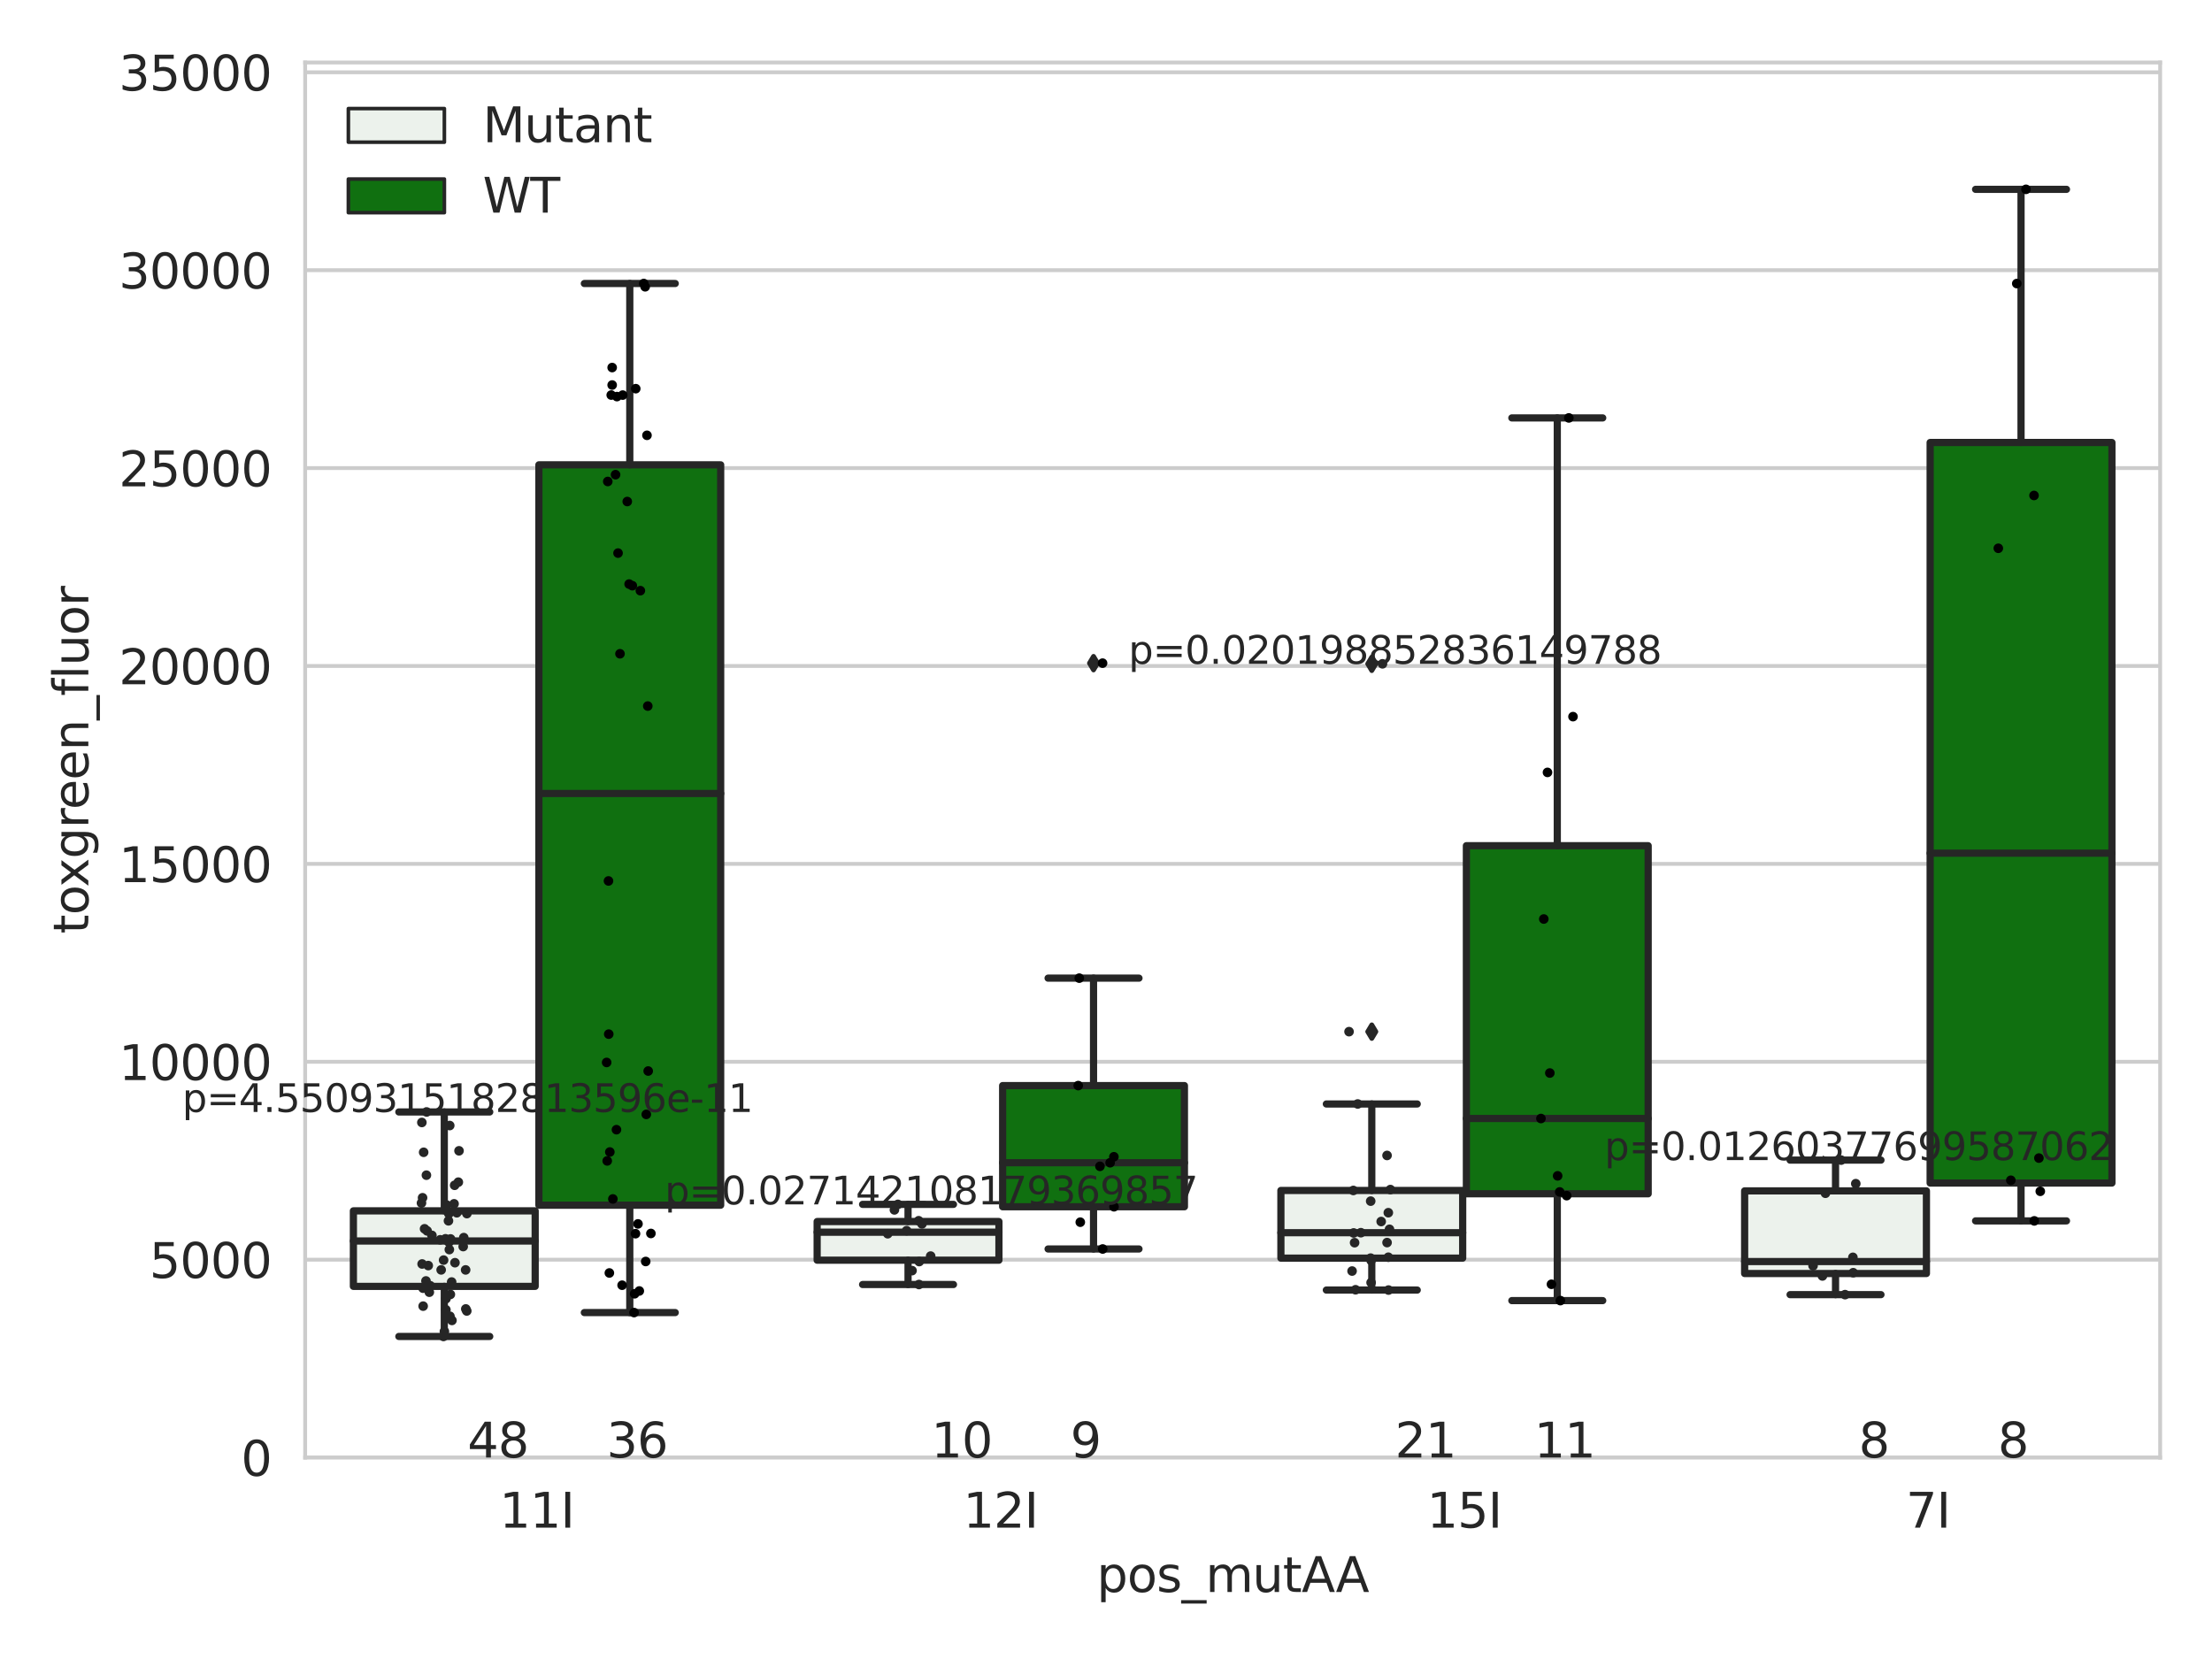 <?xml version="1.0" encoding="utf-8" standalone="no"?>
<!DOCTYPE svg PUBLIC "-//W3C//DTD SVG 1.1//EN"
  "http://www.w3.org/Graphics/SVG/1.1/DTD/svg11.dtd">
<svg xmlns:xlink="http://www.w3.org/1999/xlink" width="460.8pt" height="345.6pt" viewBox="0 0 460.8 345.6" xmlns="http://www.w3.org/2000/svg" version="1.1">
 <defs>
  <style type="text/css">*{stroke-linejoin: round; stroke-linecap: butt}</style>
 </defs>
 <g id="figure_1">
  <g id="patch_1">
   <path d="M 0 345.6 
L 460.8 345.6 
L 460.8 0 
L 0 0 
z
" style="fill: #ffffff"/>
  </g>
  <g id="axes_1">
   <g id="patch_2">
    <path d="M 63.571 303.64 
L 450 303.64 
L 450 13.022 
L 63.571 13.022 
z
" style="fill: #ffffff"/>
   </g>
   <g id="matplotlib.axis_1">
    <g id="xtick_1">
     <g id="text_1">
      <!-- 11I -->
      <g style="fill: #262626" transform="translate(104.037 318.238)scale(0.1 -0.1)">
       <defs>
        <path id="DejaVuSans-31" d="M 794 531 
L 1825 531 
L 1825 4091 
L 703 3866 
L 703 4441 
L 1819 4666 
L 2450 4666 
L 2450 531 
L 3481 531 
L 3481 0 
L 794 0 
L 794 531 
z
" transform="scale(0.016)"/>
        <path id="DejaVuSans-49" d="M 628 4666 
L 1259 4666 
L 1259 0 
L 628 0 
L 628 4666 
z
" transform="scale(0.016)"/>
       </defs>
       <use xlink:href="#DejaVuSans-31"/>
       <use xlink:href="#DejaVuSans-31" x="63.623"/>
       <use xlink:href="#DejaVuSans-49" x="127.246"/>
      </g>
     </g>
    </g>
    <g id="xtick_2">
     <g id="text_2">
      <!-- 12I -->
      <g style="fill: #262626" transform="translate(200.645 318.238)scale(0.1 -0.1)">
       <defs>
        <path id="DejaVuSans-32" d="M 1228 531 
L 3431 531 
L 3431 0 
L 469 0 
L 469 531 
Q 828 903 1448 1529 
Q 2069 2156 2228 2338 
Q 2531 2678 2651 2914 
Q 2772 3150 2772 3378 
Q 2772 3750 2511 3984 
Q 2250 4219 1831 4219 
Q 1534 4219 1204 4116 
Q 875 4013 500 3803 
L 500 4441 
Q 881 4594 1212 4672 
Q 1544 4750 1819 4750 
Q 2544 4750 2975 4387 
Q 3406 4025 3406 3419 
Q 3406 3131 3298 2873 
Q 3191 2616 2906 2266 
Q 2828 2175 2409 1742 
Q 1991 1309 1228 531 
z
" transform="scale(0.016)"/>
       </defs>
       <use xlink:href="#DejaVuSans-31"/>
       <use xlink:href="#DejaVuSans-32" x="63.623"/>
       <use xlink:href="#DejaVuSans-49" x="127.246"/>
      </g>
     </g>
    </g>
    <g id="xtick_3">
     <g id="text_3">
      <!-- 15I -->
      <g style="fill: #262626" transform="translate(297.252 318.238)scale(0.1 -0.1)">
       <defs>
        <path id="DejaVuSans-35" d="M 691 4666 
L 3169 4666 
L 3169 4134 
L 1269 4134 
L 1269 2991 
Q 1406 3038 1543 3061 
Q 1681 3084 1819 3084 
Q 2600 3084 3056 2656 
Q 3513 2228 3513 1497 
Q 3513 744 3044 326 
Q 2575 -91 1722 -91 
Q 1428 -91 1123 -41 
Q 819 9 494 109 
L 494 744 
Q 775 591 1075 516 
Q 1375 441 1709 441 
Q 2250 441 2565 725 
Q 2881 1009 2881 1497 
Q 2881 1984 2565 2268 
Q 2250 2553 1709 2553 
Q 1456 2553 1204 2497 
Q 953 2441 691 2322 
L 691 4666 
z
" transform="scale(0.016)"/>
       </defs>
       <use xlink:href="#DejaVuSans-31"/>
       <use xlink:href="#DejaVuSans-35" x="63.623"/>
       <use xlink:href="#DejaVuSans-49" x="127.246"/>
      </g>
     </g>
    </g>
    <g id="xtick_4">
     <g id="text_4">
      <!-- 7I -->
      <g style="fill: #262626" transform="translate(397.04 318.238)scale(0.1 -0.1)">
       <defs>
        <path id="DejaVuSans-37" d="M 525 4666 
L 3525 4666 
L 3525 4397 
L 1831 0 
L 1172 0 
L 2766 4134 
L 525 4134 
L 525 4666 
z
" transform="scale(0.016)"/>
       </defs>
       <use xlink:href="#DejaVuSans-37"/>
       <use xlink:href="#DejaVuSans-49" x="63.623"/>
      </g>
     </g>
    </g>
    <g id="text_5">
     <!-- pos_mutAA -->
     <g style="fill: #262626" transform="translate(228.47 331.638)scale(0.1 -0.1)">
      <defs>
       <path id="DejaVuSans-70" d="M 1159 525 
L 1159 -1331 
L 581 -1331 
L 581 3500 
L 1159 3500 
L 1159 2969 
Q 1341 3281 1617 3432 
Q 1894 3584 2278 3584 
Q 2916 3584 3314 3078 
Q 3713 2572 3713 1747 
Q 3713 922 3314 415 
Q 2916 -91 2278 -91 
Q 1894 -91 1617 61 
Q 1341 213 1159 525 
z
M 3116 1747 
Q 3116 2381 2855 2742 
Q 2594 3103 2138 3103 
Q 1681 3103 1420 2742 
Q 1159 2381 1159 1747 
Q 1159 1113 1420 752 
Q 1681 391 2138 391 
Q 2594 391 2855 752 
Q 3116 1113 3116 1747 
z
" transform="scale(0.016)"/>
       <path id="DejaVuSans-6f" d="M 1959 3097 
Q 1497 3097 1228 2736 
Q 959 2375 959 1747 
Q 959 1119 1226 758 
Q 1494 397 1959 397 
Q 2419 397 2687 759 
Q 2956 1122 2956 1747 
Q 2956 2369 2687 2733 
Q 2419 3097 1959 3097 
z
M 1959 3584 
Q 2709 3584 3137 3096 
Q 3566 2609 3566 1747 
Q 3566 888 3137 398 
Q 2709 -91 1959 -91 
Q 1206 -91 779 398 
Q 353 888 353 1747 
Q 353 2609 779 3096 
Q 1206 3584 1959 3584 
z
" transform="scale(0.016)"/>
       <path id="DejaVuSans-73" d="M 2834 3397 
L 2834 2853 
Q 2591 2978 2328 3040 
Q 2066 3103 1784 3103 
Q 1356 3103 1142 2972 
Q 928 2841 928 2578 
Q 928 2378 1081 2264 
Q 1234 2150 1697 2047 
L 1894 2003 
Q 2506 1872 2764 1633 
Q 3022 1394 3022 966 
Q 3022 478 2636 193 
Q 2250 -91 1575 -91 
Q 1294 -91 989 -36 
Q 684 19 347 128 
L 347 722 
Q 666 556 975 473 
Q 1284 391 1588 391 
Q 1994 391 2212 530 
Q 2431 669 2431 922 
Q 2431 1156 2273 1281 
Q 2116 1406 1581 1522 
L 1381 1569 
Q 847 1681 609 1914 
Q 372 2147 372 2553 
Q 372 3047 722 3315 
Q 1072 3584 1716 3584 
Q 2034 3584 2315 3537 
Q 2597 3491 2834 3397 
z
" transform="scale(0.016)"/>
       <path id="DejaVuSans-5f" d="M 3263 -1063 
L 3263 -1509 
L -63 -1509 
L -63 -1063 
L 3263 -1063 
z
" transform="scale(0.016)"/>
       <path id="DejaVuSans-6d" d="M 3328 2828 
Q 3544 3216 3844 3400 
Q 4144 3584 4550 3584 
Q 5097 3584 5394 3201 
Q 5691 2819 5691 2113 
L 5691 0 
L 5113 0 
L 5113 2094 
Q 5113 2597 4934 2840 
Q 4756 3084 4391 3084 
Q 3944 3084 3684 2787 
Q 3425 2491 3425 1978 
L 3425 0 
L 2847 0 
L 2847 2094 
Q 2847 2600 2669 2842 
Q 2491 3084 2119 3084 
Q 1678 3084 1418 2786 
Q 1159 2488 1159 1978 
L 1159 0 
L 581 0 
L 581 3500 
L 1159 3500 
L 1159 2956 
Q 1356 3278 1631 3431 
Q 1906 3584 2284 3584 
Q 2666 3584 2933 3390 
Q 3200 3197 3328 2828 
z
" transform="scale(0.016)"/>
       <path id="DejaVuSans-75" d="M 544 1381 
L 544 3500 
L 1119 3500 
L 1119 1403 
Q 1119 906 1312 657 
Q 1506 409 1894 409 
Q 2359 409 2629 706 
Q 2900 1003 2900 1516 
L 2900 3500 
L 3475 3500 
L 3475 0 
L 2900 0 
L 2900 538 
Q 2691 219 2414 64 
Q 2138 -91 1772 -91 
Q 1169 -91 856 284 
Q 544 659 544 1381 
z
M 1991 3584 
L 1991 3584 
z
" transform="scale(0.016)"/>
       <path id="DejaVuSans-74" d="M 1172 4494 
L 1172 3500 
L 2356 3500 
L 2356 3053 
L 1172 3053 
L 1172 1153 
Q 1172 725 1289 603 
Q 1406 481 1766 481 
L 2356 481 
L 2356 0 
L 1766 0 
Q 1100 0 847 248 
Q 594 497 594 1153 
L 594 3053 
L 172 3053 
L 172 3500 
L 594 3500 
L 594 4494 
L 1172 4494 
z
" transform="scale(0.016)"/>
       <path id="DejaVuSans-41" d="M 2188 4044 
L 1331 1722 
L 3047 1722 
L 2188 4044 
z
M 1831 4666 
L 2547 4666 
L 4325 0 
L 3669 0 
L 3244 1197 
L 1141 1197 
L 716 0 
L 50 0 
L 1831 4666 
z
" transform="scale(0.016)"/>
      </defs>
      <use xlink:href="#DejaVuSans-70"/>
      <use xlink:href="#DejaVuSans-6f" x="63.477"/>
      <use xlink:href="#DejaVuSans-73" x="124.658"/>
      <use xlink:href="#DejaVuSans-5f" x="176.758"/>
      <use xlink:href="#DejaVuSans-6d" x="226.758"/>
      <use xlink:href="#DejaVuSans-75" x="324.17"/>
      <use xlink:href="#DejaVuSans-74" x="387.549"/>
      <use xlink:href="#DejaVuSans-41" x="426.758"/>
      <use xlink:href="#DejaVuSans-41" x="497.916"/>
     </g>
    </g>
   </g>
   <g id="matplotlib.axis_2">
    <g id="ytick_1">
     <g id="line2d_1">
      <path d="M 63.571 303.64 
L 450 303.64 
" clip-path="url(#pdb8c0d8531)" style="fill: none; stroke: #cccccc; stroke-width: 0.8; stroke-linecap: round"/>
     </g>
     <g id="text_6">
      <!-- 0 -->
      <g style="fill: #262626" transform="translate(50.209 307.439)scale(0.1 -0.1)">
       <defs>
        <path id="DejaVuSans-30" d="M 2034 4250 
Q 1547 4250 1301 3770 
Q 1056 3291 1056 2328 
Q 1056 1369 1301 889 
Q 1547 409 2034 409 
Q 2525 409 2770 889 
Q 3016 1369 3016 2328 
Q 3016 3291 2770 3770 
Q 2525 4250 2034 4250 
z
M 2034 4750 
Q 2819 4750 3233 4129 
Q 3647 3509 3647 2328 
Q 3647 1150 3233 529 
Q 2819 -91 2034 -91 
Q 1250 -91 836 529 
Q 422 1150 422 2328 
Q 422 3509 836 4129 
Q 1250 4750 2034 4750 
z
" transform="scale(0.016)"/>
       </defs>
       <use xlink:href="#DejaVuSans-30"/>
      </g>
     </g>
    </g>
    <g id="ytick_2">
     <g id="line2d_2">
      <path d="M 63.571 262.414 
L 450 262.414 
" clip-path="url(#pdb8c0d8531)" style="fill: none; stroke: #cccccc; stroke-width: 0.8; stroke-linecap: round"/>
     </g>
     <g id="text_7">
      <!-- 5000 -->
      <g style="fill: #262626" transform="translate(31.121 266.214)scale(0.1 -0.1)">
       <use xlink:href="#DejaVuSans-35"/>
       <use xlink:href="#DejaVuSans-30" x="63.623"/>
       <use xlink:href="#DejaVuSans-30" x="127.246"/>
       <use xlink:href="#DejaVuSans-30" x="190.869"/>
      </g>
     </g>
    </g>
    <g id="ytick_3">
     <g id="line2d_3">
      <path d="M 63.571 221.189 
L 450 221.189 
" clip-path="url(#pdb8c0d8531)" style="fill: none; stroke: #cccccc; stroke-width: 0.8; stroke-linecap: round"/>
     </g>
     <g id="text_8">
      <!-- 10000 -->
      <g style="fill: #262626" transform="translate(24.759 224.988)scale(0.1 -0.1)">
       <use xlink:href="#DejaVuSans-31"/>
       <use xlink:href="#DejaVuSans-30" x="63.623"/>
       <use xlink:href="#DejaVuSans-30" x="127.246"/>
       <use xlink:href="#DejaVuSans-30" x="190.869"/>
       <use xlink:href="#DejaVuSans-30" x="254.492"/>
      </g>
     </g>
    </g>
    <g id="ytick_4">
     <g id="line2d_4">
      <path d="M 63.571 179.963 
L 450 179.963 
" clip-path="url(#pdb8c0d8531)" style="fill: none; stroke: #cccccc; stroke-width: 0.8; stroke-linecap: round"/>
     </g>
     <g id="text_9">
      <!-- 15000 -->
      <g style="fill: #262626" transform="translate(24.759 183.762)scale(0.1 -0.1)">
       <use xlink:href="#DejaVuSans-31"/>
       <use xlink:href="#DejaVuSans-35" x="63.623"/>
       <use xlink:href="#DejaVuSans-30" x="127.246"/>
       <use xlink:href="#DejaVuSans-30" x="190.869"/>
       <use xlink:href="#DejaVuSans-30" x="254.492"/>
      </g>
     </g>
    </g>
    <g id="ytick_5">
     <g id="line2d_5">
      <path d="M 63.571 138.738 
L 450 138.738 
" clip-path="url(#pdb8c0d8531)" style="fill: none; stroke: #cccccc; stroke-width: 0.8; stroke-linecap: round"/>
     </g>
     <g id="text_10">
      <!-- 20000 -->
      <g style="fill: #262626" transform="translate(24.759 142.537)scale(0.1 -0.1)">
       <use xlink:href="#DejaVuSans-32"/>
       <use xlink:href="#DejaVuSans-30" x="63.623"/>
       <use xlink:href="#DejaVuSans-30" x="127.246"/>
       <use xlink:href="#DejaVuSans-30" x="190.869"/>
       <use xlink:href="#DejaVuSans-30" x="254.492"/>
      </g>
     </g>
    </g>
    <g id="ytick_6">
     <g id="line2d_6">
      <path d="M 63.571 97.512 
L 450 97.512 
" clip-path="url(#pdb8c0d8531)" style="fill: none; stroke: #cccccc; stroke-width: 0.8; stroke-linecap: round"/>
     </g>
     <g id="text_11">
      <!-- 25000 -->
      <g style="fill: #262626" transform="translate(24.759 101.311)scale(0.1 -0.1)">
       <use xlink:href="#DejaVuSans-32"/>
       <use xlink:href="#DejaVuSans-35" x="63.623"/>
       <use xlink:href="#DejaVuSans-30" x="127.246"/>
       <use xlink:href="#DejaVuSans-30" x="190.869"/>
       <use xlink:href="#DejaVuSans-30" x="254.492"/>
      </g>
     </g>
    </g>
    <g id="ytick_7">
     <g id="line2d_7">
      <path d="M 63.571 56.286 
L 450 56.286 
" clip-path="url(#pdb8c0d8531)" style="fill: none; stroke: #cccccc; stroke-width: 0.8; stroke-linecap: round"/>
     </g>
     <g id="text_12">
      <!-- 30000 -->
      <g style="fill: #262626" transform="translate(24.759 60.085)scale(0.1 -0.1)">
       <defs>
        <path id="DejaVuSans-33" d="M 2597 2516 
Q 3050 2419 3304 2112 
Q 3559 1806 3559 1356 
Q 3559 666 3084 287 
Q 2609 -91 1734 -91 
Q 1441 -91 1130 -33 
Q 819 25 488 141 
L 488 750 
Q 750 597 1062 519 
Q 1375 441 1716 441 
Q 2309 441 2620 675 
Q 2931 909 2931 1356 
Q 2931 1769 2642 2001 
Q 2353 2234 1838 2234 
L 1294 2234 
L 1294 2753 
L 1863 2753 
Q 2328 2753 2575 2939 
Q 2822 3125 2822 3475 
Q 2822 3834 2567 4026 
Q 2313 4219 1838 4219 
Q 1578 4219 1281 4162 
Q 984 4106 628 3988 
L 628 4550 
Q 988 4650 1302 4700 
Q 1616 4750 1894 4750 
Q 2613 4750 3031 4423 
Q 3450 4097 3450 3541 
Q 3450 3153 3228 2886 
Q 3006 2619 2597 2516 
z
" transform="scale(0.016)"/>
       </defs>
       <use xlink:href="#DejaVuSans-33"/>
       <use xlink:href="#DejaVuSans-30" x="63.623"/>
       <use xlink:href="#DejaVuSans-30" x="127.246"/>
       <use xlink:href="#DejaVuSans-30" x="190.869"/>
       <use xlink:href="#DejaVuSans-30" x="254.492"/>
      </g>
     </g>
    </g>
    <g id="ytick_8">
     <g id="line2d_8">
      <path d="M 63.571 15.061 
L 450 15.061 
" clip-path="url(#pdb8c0d8531)" style="fill: none; stroke: #cccccc; stroke-width: 0.8; stroke-linecap: round"/>
     </g>
     <g id="text_13">
      <!-- 35000 -->
      <g style="fill: #262626" transform="translate(24.759 18.86)scale(0.1 -0.1)">
       <use xlink:href="#DejaVuSans-33"/>
       <use xlink:href="#DejaVuSans-35" x="63.623"/>
       <use xlink:href="#DejaVuSans-30" x="127.246"/>
       <use xlink:href="#DejaVuSans-30" x="190.869"/>
       <use xlink:href="#DejaVuSans-30" x="254.492"/>
      </g>
     </g>
    </g>
    <g id="text_14">
     <!-- toxgreen_fluor -->
     <g style="fill: #262626" transform="translate(18.401 194.526)rotate(-90)scale(0.1 -0.1)">
      <defs>
       <path id="DejaVuSans-78" d="M 3513 3500 
L 2247 1797 
L 3578 0 
L 2900 0 
L 1881 1375 
L 863 0 
L 184 0 
L 1544 1831 
L 300 3500 
L 978 3500 
L 1906 2253 
L 2834 3500 
L 3513 3500 
z
" transform="scale(0.016)"/>
       <path id="DejaVuSans-67" d="M 2906 1791 
Q 2906 2416 2648 2759 
Q 2391 3103 1925 3103 
Q 1463 3103 1205 2759 
Q 947 2416 947 1791 
Q 947 1169 1205 825 
Q 1463 481 1925 481 
Q 2391 481 2648 825 
Q 2906 1169 2906 1791 
z
M 3481 434 
Q 3481 -459 3084 -895 
Q 2688 -1331 1869 -1331 
Q 1566 -1331 1297 -1286 
Q 1028 -1241 775 -1147 
L 775 -588 
Q 1028 -725 1275 -790 
Q 1522 -856 1778 -856 
Q 2344 -856 2625 -561 
Q 2906 -266 2906 331 
L 2906 616 
Q 2728 306 2450 153 
Q 2172 0 1784 0 
Q 1141 0 747 490 
Q 353 981 353 1791 
Q 353 2603 747 3093 
Q 1141 3584 1784 3584 
Q 2172 3584 2450 3431 
Q 2728 3278 2906 2969 
L 2906 3500 
L 3481 3500 
L 3481 434 
z
" transform="scale(0.016)"/>
       <path id="DejaVuSans-72" d="M 2631 2963 
Q 2534 3019 2420 3045 
Q 2306 3072 2169 3072 
Q 1681 3072 1420 2755 
Q 1159 2438 1159 1844 
L 1159 0 
L 581 0 
L 581 3500 
L 1159 3500 
L 1159 2956 
Q 1341 3275 1631 3429 
Q 1922 3584 2338 3584 
Q 2397 3584 2469 3576 
Q 2541 3569 2628 3553 
L 2631 2963 
z
" transform="scale(0.016)"/>
       <path id="DejaVuSans-65" d="M 3597 1894 
L 3597 1613 
L 953 1613 
Q 991 1019 1311 708 
Q 1631 397 2203 397 
Q 2534 397 2845 478 
Q 3156 559 3463 722 
L 3463 178 
Q 3153 47 2828 -22 
Q 2503 -91 2169 -91 
Q 1331 -91 842 396 
Q 353 884 353 1716 
Q 353 2575 817 3079 
Q 1281 3584 2069 3584 
Q 2775 3584 3186 3129 
Q 3597 2675 3597 1894 
z
M 3022 2063 
Q 3016 2534 2758 2815 
Q 2500 3097 2075 3097 
Q 1594 3097 1305 2825 
Q 1016 2553 972 2059 
L 3022 2063 
z
" transform="scale(0.016)"/>
       <path id="DejaVuSans-6e" d="M 3513 2113 
L 3513 0 
L 2938 0 
L 2938 2094 
Q 2938 2591 2744 2837 
Q 2550 3084 2163 3084 
Q 1697 3084 1428 2787 
Q 1159 2491 1159 1978 
L 1159 0 
L 581 0 
L 581 3500 
L 1159 3500 
L 1159 2956 
Q 1366 3272 1645 3428 
Q 1925 3584 2291 3584 
Q 2894 3584 3203 3211 
Q 3513 2838 3513 2113 
z
" transform="scale(0.016)"/>
       <path id="DejaVuSans-66" d="M 2375 4863 
L 2375 4384 
L 1825 4384 
Q 1516 4384 1395 4259 
Q 1275 4134 1275 3809 
L 1275 3500 
L 2222 3500 
L 2222 3053 
L 1275 3053 
L 1275 0 
L 697 0 
L 697 3053 
L 147 3053 
L 147 3500 
L 697 3500 
L 697 3744 
Q 697 4328 969 4595 
Q 1241 4863 1831 4863 
L 2375 4863 
z
" transform="scale(0.016)"/>
       <path id="DejaVuSans-6c" d="M 603 4863 
L 1178 4863 
L 1178 0 
L 603 0 
L 603 4863 
z
" transform="scale(0.016)"/>
      </defs>
      <use xlink:href="#DejaVuSans-74"/>
      <use xlink:href="#DejaVuSans-6f" x="39.209"/>
      <use xlink:href="#DejaVuSans-78" x="97.266"/>
      <use xlink:href="#DejaVuSans-67" x="156.445"/>
      <use xlink:href="#DejaVuSans-72" x="219.922"/>
      <use xlink:href="#DejaVuSans-65" x="258.785"/>
      <use xlink:href="#DejaVuSans-65" x="320.309"/>
      <use xlink:href="#DejaVuSans-6e" x="381.832"/>
      <use xlink:href="#DejaVuSans-5f" x="445.211"/>
      <use xlink:href="#DejaVuSans-66" x="495.211"/>
      <use xlink:href="#DejaVuSans-6c" x="530.416"/>
      <use xlink:href="#DejaVuSans-75" x="558.199"/>
      <use xlink:href="#DejaVuSans-6f" x="621.578"/>
      <use xlink:href="#DejaVuSans-72" x="682.76"/>
     </g>
    </g>
   </g>
   <g id="patch_3">
    <path d="M 73.618 267.972 
L 111.488 267.972 
L 111.488 252.242 
L 73.618 252.242 
L 73.618 267.972 
z
" clip-path="url(#pdb8c0d8531)" style="fill: #ecf2ec; stroke: #262626; stroke-width: 1.5; stroke-linejoin: miter"/>
   </g>
   <g id="patch_4">
    <path d="M 112.261 251.062 
L 150.131 251.062 
L 150.131 96.833 
L 112.261 96.833 
L 112.261 251.062 
z
" clip-path="url(#pdb8c0d8531)" style="fill: #107010; stroke: #262626; stroke-width: 1.5; stroke-linejoin: miter"/>
   </g>
   <g id="patch_5">
    <path d="M 170.226 262.521 
L 208.096 262.521 
L 208.096 254.466 
L 170.226 254.466 
L 170.226 262.521 
z
" clip-path="url(#pdb8c0d8531)" style="fill: #ecf2ec; stroke: #262626; stroke-width: 1.5; stroke-linejoin: miter"/>
   </g>
   <g id="patch_6">
    <path d="M 208.868 251.39 
L 246.738 251.39 
L 246.738 226.147 
L 208.868 226.147 
L 208.868 251.39 
z
" clip-path="url(#pdb8c0d8531)" style="fill: #107010; stroke: #262626; stroke-width: 1.5; stroke-linejoin: miter"/>
   </g>
   <g id="patch_7">
    <path d="M 266.833 262.092 
L 304.703 262.092 
L 304.703 247.993 
L 266.833 247.993 
L 266.833 262.092 
z
" clip-path="url(#pdb8c0d8531)" style="fill: #ecf2ec; stroke: #262626; stroke-width: 1.5; stroke-linejoin: miter"/>
   </g>
   <g id="patch_8">
    <path d="M 305.476 248.689 
L 343.346 248.689 
L 343.346 176.175 
L 305.476 176.175 
L 305.476 248.689 
z
" clip-path="url(#pdb8c0d8531)" style="fill: #107010; stroke: #262626; stroke-width: 1.5; stroke-linejoin: miter"/>
   </g>
   <g id="patch_9">
    <path d="M 363.44 265.298 
L 401.31 265.298 
L 401.31 248.078 
L 363.44 248.078 
L 363.44 265.298 
z
" clip-path="url(#pdb8c0d8531)" style="fill: #ecf2ec; stroke: #262626; stroke-width: 1.5; stroke-linejoin: miter"/>
   </g>
   <g id="patch_10">
    <path d="M 402.083 246.447 
L 439.953 246.447 
L 439.953 92.178 
L 402.083 92.178 
L 402.083 246.447 
z
" clip-path="url(#pdb8c0d8531)" style="fill: #107010; stroke: #262626; stroke-width: 1.5; stroke-linejoin: miter"/>
   </g>
   <g id="patch_11">
    <path d="M 111.875 303.64 
L 111.875 303.64 
L 111.875 303.64 
L 111.875 303.64 
z
" clip-path="url(#pdb8c0d8531)" style="fill: #ecf2ec; stroke: #262626; stroke-width: 0.75; stroke-linejoin: miter"/>
   </g>
   <g id="patch_12">
    <path d="M 111.875 303.64 
L 111.875 303.64 
L 111.875 303.64 
L 111.875 303.64 
z
" clip-path="url(#pdb8c0d8531)" style="fill: #107010; stroke: #262626; stroke-width: 0.75; stroke-linejoin: miter"/>
   </g>
   <g id="PathCollection_1"/>
   <g id="PathCollection_2"/>
   <g id="line2d_9">
    <path d="M 92.553 267.972 
L 92.553 278.405 
" clip-path="url(#pdb8c0d8531)" style="fill: none; stroke: #262626; stroke-width: 1.5; stroke-linecap: round"/>
   </g>
   <g id="line2d_10">
    <path d="M 92.553 252.242 
L 92.553 231.641 
" clip-path="url(#pdb8c0d8531)" style="fill: none; stroke: #262626; stroke-width: 1.5; stroke-linecap: round"/>
   </g>
   <g id="line2d_11">
    <path d="M 83.086 278.405 
L 102.021 278.405 
" clip-path="url(#pdb8c0d8531)" style="fill: none; stroke: #262626; stroke-width: 1.5; stroke-linecap: round"/>
   </g>
   <g id="line2d_12">
    <path d="M 83.086 231.641 
L 102.021 231.641 
" clip-path="url(#pdb8c0d8531)" style="fill: none; stroke: #262626; stroke-width: 1.5; stroke-linecap: round"/>
   </g>
   <g id="line2d_13"/>
   <g id="line2d_14">
    <path d="M 131.196 251.062 
L 131.196 273.432 
" clip-path="url(#pdb8c0d8531)" style="fill: none; stroke: #262626; stroke-width: 1.5; stroke-linecap: round"/>
   </g>
   <g id="line2d_15">
    <path d="M 131.196 96.833 
L 131.196 59.06 
" clip-path="url(#pdb8c0d8531)" style="fill: none; stroke: #262626; stroke-width: 1.5; stroke-linecap: round"/>
   </g>
   <g id="line2d_16">
    <path d="M 121.729 273.432 
L 140.664 273.432 
" clip-path="url(#pdb8c0d8531)" style="fill: none; stroke: #262626; stroke-width: 1.5; stroke-linecap: round"/>
   </g>
   <g id="line2d_17">
    <path d="M 121.729 59.06 
L 140.664 59.06 
" clip-path="url(#pdb8c0d8531)" style="fill: none; stroke: #262626; stroke-width: 1.5; stroke-linecap: round"/>
   </g>
   <g id="line2d_18"/>
   <g id="line2d_19">
    <path d="M 189.161 262.521 
L 189.161 267.588 
" clip-path="url(#pdb8c0d8531)" style="fill: none; stroke: #262626; stroke-width: 1.5; stroke-linecap: round"/>
   </g>
   <g id="line2d_20">
    <path d="M 189.161 254.466 
L 189.161 250.892 
" clip-path="url(#pdb8c0d8531)" style="fill: none; stroke: #262626; stroke-width: 1.5; stroke-linecap: round"/>
   </g>
   <g id="line2d_21">
    <path d="M 179.693 267.588 
L 198.628 267.588 
" clip-path="url(#pdb8c0d8531)" style="fill: none; stroke: #262626; stroke-width: 1.5; stroke-linecap: round"/>
   </g>
   <g id="line2d_22">
    <path d="M 179.693 250.892 
L 198.628 250.892 
" clip-path="url(#pdb8c0d8531)" style="fill: none; stroke: #262626; stroke-width: 1.5; stroke-linecap: round"/>
   </g>
   <g id="line2d_23"/>
   <g id="line2d_24">
    <path d="M 227.803 251.39 
L 227.803 260.186 
" clip-path="url(#pdb8c0d8531)" style="fill: none; stroke: #262626; stroke-width: 1.5; stroke-linecap: round"/>
   </g>
   <g id="line2d_25">
    <path d="M 227.803 226.147 
L 227.803 203.765 
" clip-path="url(#pdb8c0d8531)" style="fill: none; stroke: #262626; stroke-width: 1.5; stroke-linecap: round"/>
   </g>
   <g id="line2d_26">
    <path d="M 218.336 260.186 
L 237.271 260.186 
" clip-path="url(#pdb8c0d8531)" style="fill: none; stroke: #262626; stroke-width: 1.5; stroke-linecap: round"/>
   </g>
   <g id="line2d_27">
    <path d="M 218.336 203.765 
L 237.271 203.765 
" clip-path="url(#pdb8c0d8531)" style="fill: none; stroke: #262626; stroke-width: 1.5; stroke-linecap: round"/>
   </g>
   <g id="line2d_28">
    <defs>
     <path id="m3fae6e621b" d="M -0 1.414 
L 0.849 0 
L 0 -1.414 
L -0.849 -0 
z
" style="stroke: #262626; stroke-linejoin: miter"/>
    </defs>
    <g clip-path="url(#pdb8c0d8531)">
     <use xlink:href="#m3fae6e621b" x="227.803" y="138.147" style="fill: #262626; stroke: #262626; stroke-linejoin: miter"/>
    </g>
   </g>
   <g id="line2d_29">
    <path d="M 285.768 262.092 
L 285.768 268.743 
" clip-path="url(#pdb8c0d8531)" style="fill: none; stroke: #262626; stroke-width: 1.5; stroke-linecap: round"/>
   </g>
   <g id="line2d_30">
    <path d="M 285.768 247.993 
L 285.768 229.979 
" clip-path="url(#pdb8c0d8531)" style="fill: none; stroke: #262626; stroke-width: 1.5; stroke-linecap: round"/>
   </g>
   <g id="line2d_31">
    <path d="M 276.3 268.743 
L 295.235 268.743 
" clip-path="url(#pdb8c0d8531)" style="fill: none; stroke: #262626; stroke-width: 1.5; stroke-linecap: round"/>
   </g>
   <g id="line2d_32">
    <path d="M 276.3 229.979 
L 295.235 229.979 
" clip-path="url(#pdb8c0d8531)" style="fill: none; stroke: #262626; stroke-width: 1.5; stroke-linecap: round"/>
   </g>
   <g id="line2d_33">
    <g clip-path="url(#pdb8c0d8531)">
     <use xlink:href="#m3fae6e621b" x="285.768" y="214.913" style="fill: #262626; stroke: #262626; stroke-linejoin: miter"/>
     <use xlink:href="#m3fae6e621b" x="285.768" y="138.283" style="fill: #262626; stroke: #262626; stroke-linejoin: miter"/>
    </g>
   </g>
   <g id="line2d_34">
    <path d="M 324.411 248.689 
L 324.411 270.941 
" clip-path="url(#pdb8c0d8531)" style="fill: none; stroke: #262626; stroke-width: 1.5; stroke-linecap: round"/>
   </g>
   <g id="line2d_35">
    <path d="M 324.411 176.175 
L 324.411 87.059 
" clip-path="url(#pdb8c0d8531)" style="fill: none; stroke: #262626; stroke-width: 1.5; stroke-linecap: round"/>
   </g>
   <g id="line2d_36">
    <path d="M 314.943 270.941 
L 333.878 270.941 
" clip-path="url(#pdb8c0d8531)" style="fill: none; stroke: #262626; stroke-width: 1.5; stroke-linecap: round"/>
   </g>
   <g id="line2d_37">
    <path d="M 314.943 87.059 
L 333.878 87.059 
" clip-path="url(#pdb8c0d8531)" style="fill: none; stroke: #262626; stroke-width: 1.5; stroke-linecap: round"/>
   </g>
   <g id="line2d_38"/>
   <g id="line2d_39">
    <path d="M 382.375 265.298 
L 382.375 269.697 
" clip-path="url(#pdb8c0d8531)" style="fill: none; stroke: #262626; stroke-width: 1.5; stroke-linecap: round"/>
   </g>
   <g id="line2d_40">
    <path d="M 382.375 248.078 
L 382.375 241.673 
" clip-path="url(#pdb8c0d8531)" style="fill: none; stroke: #262626; stroke-width: 1.5; stroke-linecap: round"/>
   </g>
   <g id="line2d_41">
    <path d="M 372.907 269.697 
L 391.842 269.697 
" clip-path="url(#pdb8c0d8531)" style="fill: none; stroke: #262626; stroke-width: 1.5; stroke-linecap: round"/>
   </g>
   <g id="line2d_42">
    <path d="M 372.907 241.673 
L 391.842 241.673 
" clip-path="url(#pdb8c0d8531)" style="fill: none; stroke: #262626; stroke-width: 1.5; stroke-linecap: round"/>
   </g>
   <g id="line2d_43"/>
   <g id="line2d_44">
    <path d="M 421.018 246.447 
L 421.018 254.332 
" clip-path="url(#pdb8c0d8531)" style="fill: none; stroke: #262626; stroke-width: 1.5; stroke-linecap: round"/>
   </g>
   <g id="line2d_45">
    <path d="M 421.018 92.178 
L 421.018 39.442 
" clip-path="url(#pdb8c0d8531)" style="fill: none; stroke: #262626; stroke-width: 1.5; stroke-linecap: round"/>
   </g>
   <g id="line2d_46">
    <path d="M 411.55 254.332 
L 430.485 254.332 
" clip-path="url(#pdb8c0d8531)" style="fill: none; stroke: #262626; stroke-width: 1.5; stroke-linecap: round"/>
   </g>
   <g id="line2d_47">
    <path d="M 411.55 39.442 
L 430.485 39.442 
" clip-path="url(#pdb8c0d8531)" style="fill: none; stroke: #262626; stroke-width: 1.5; stroke-linecap: round"/>
   </g>
   <g id="line2d_48"/>
   <g id="line2d_49">
    <path d="M 73.618 258.521 
L 111.488 258.521 
" clip-path="url(#pdb8c0d8531)" style="fill: none; stroke: #262626; stroke-width: 1.5; stroke-linecap: round"/>
   </g>
   <g id="line2d_50">
    <path d="M 112.261 165.301 
L 150.131 165.301 
" clip-path="url(#pdb8c0d8531)" style="fill: none; stroke: #262626; stroke-width: 1.5; stroke-linecap: round"/>
   </g>
   <g id="line2d_51">
    <path d="M 170.226 256.69 
L 208.096 256.69 
" clip-path="url(#pdb8c0d8531)" style="fill: none; stroke: #262626; stroke-width: 1.5; stroke-linecap: round"/>
   </g>
   <g id="line2d_52">
    <path d="M 208.868 242.222 
L 246.738 242.222 
" clip-path="url(#pdb8c0d8531)" style="fill: none; stroke: #262626; stroke-width: 1.5; stroke-linecap: round"/>
   </g>
   <g id="line2d_53">
    <path d="M 266.833 256.793 
L 304.703 256.793 
" clip-path="url(#pdb8c0d8531)" style="fill: none; stroke: #262626; stroke-width: 1.5; stroke-linecap: round"/>
   </g>
   <g id="line2d_54">
    <path d="M 305.476 233.007 
L 343.346 233.007 
" clip-path="url(#pdb8c0d8531)" style="fill: none; stroke: #262626; stroke-width: 1.5; stroke-linecap: round"/>
   </g>
   <g id="line2d_55">
    <path d="M 363.44 262.802 
L 401.31 262.802 
" clip-path="url(#pdb8c0d8531)" style="fill: none; stroke: #262626; stroke-width: 1.5; stroke-linecap: round"/>
   </g>
   <g id="line2d_56">
    <path d="M 402.083 177.733 
L 439.953 177.733 
" clip-path="url(#pdb8c0d8531)" style="fill: none; stroke: #262626; stroke-width: 1.5; stroke-linecap: round"/>
   </g>
   <g id="patch_13">
    <path d="M 63.571 303.64 
L 63.571 13.022 
" style="fill: none; stroke: #cccccc; stroke-width: 0.8; stroke-linejoin: miter; stroke-linecap: square"/>
   </g>
   <g id="patch_14">
    <path d="M 450 303.64 
L 450 13.022 
" style="fill: none; stroke: #cccccc; stroke-width: 0.8; stroke-linejoin: miter; stroke-linecap: square"/>
   </g>
   <g id="patch_15">
    <path d="M 63.571 303.64 
L 450 303.64 
" style="fill: none; stroke: #cccccc; stroke-width: 0.8; stroke-linejoin: miter; stroke-linecap: square"/>
   </g>
   <g id="patch_16">
    <path d="M 63.571 13.022 
L 450 13.022 
" style="fill: none; stroke: #cccccc; stroke-width: 0.8; stroke-linejoin: miter; stroke-linecap: square"/>
   </g>
   <g id="PathCollection_3">
    <defs>
     <path id="C0_0_e25ae52e06" d="M 0 1 
C 0.265 1 0.52 0.895 0.707 0.707 
C 0.895 0.52 1 0.265 1 -0 
C 1 -0.265 0.895 -0.52 0.707 -0.707 
C 0.52 -0.895 0.265 -1 0 -1 
C -0.265 -1 -0.52 -0.895 -0.707 -0.707 
C -0.895 -0.52 -1 -0.265 -1 0 
C -1 0.265 -0.895 0.52 -0.707 0.707 
C -0.52 0.895 -0.265 1 0 1 
z
"/>
    </defs>
    <g clip-path="url(#pdb8c0d8531)">
     <use xlink:href="#C0_0_e25ae52e06" x="93.425" y="254.319" style="fill: #262626"/>
    </g>
    <g clip-path="url(#pdb8c0d8531)">
     <use xlink:href="#C0_0_e25ae52e06" x="92.914" y="258.269" style="fill: #262626"/>
    </g>
    <g clip-path="url(#pdb8c0d8531)">
     <use xlink:href="#C0_0_e25ae52e06" x="88.445" y="255.979" style="fill: #262626"/>
    </g>
    <g clip-path="url(#pdb8c0d8531)">
     <use xlink:href="#C0_0_e25ae52e06" x="92.577" y="277.363" style="fill: #262626"/>
    </g>
    <g clip-path="url(#pdb8c0d8531)">
     <use xlink:href="#C0_0_e25ae52e06" x="92.801" y="258.064" style="fill: #262626"/>
    </g>
    <g clip-path="url(#pdb8c0d8531)">
     <use xlink:href="#C0_0_e25ae52e06" x="93.818" y="269.65" style="fill: #262626"/>
    </g>
    <g clip-path="url(#pdb8c0d8531)">
     <use xlink:href="#C0_0_e25ae52e06" x="94.592" y="250.775" style="fill: #262626"/>
    </g>
    <g clip-path="url(#pdb8c0d8531)">
     <use xlink:href="#C0_0_e25ae52e06" x="96.61" y="257.817" style="fill: #262626"/>
    </g>
    <g clip-path="url(#pdb8c0d8531)">
     <use xlink:href="#C0_0_e25ae52e06" x="97.263" y="252.816" style="fill: #262626"/>
    </g>
    <g clip-path="url(#pdb8c0d8531)">
     <use xlink:href="#C0_0_e25ae52e06" x="94.085" y="267.067" style="fill: #262626"/>
    </g>
    <g clip-path="url(#pdb8c0d8531)">
     <use xlink:href="#C0_0_e25ae52e06" x="93.86" y="258.093" style="fill: #262626"/>
    </g>
    <g clip-path="url(#pdb8c0d8531)">
     <use xlink:href="#C0_0_e25ae52e06" x="88.151" y="272.092" style="fill: #262626"/>
    </g>
    <g clip-path="url(#pdb8c0d8531)">
     <use xlink:href="#C0_0_e25ae52e06" x="87.802" y="250.614" style="fill: #262626"/>
    </g>
    <g clip-path="url(#pdb8c0d8531)">
     <use xlink:href="#C0_0_e25ae52e06" x="96.492" y="259.682" style="fill: #262626"/>
    </g>
    <g clip-path="url(#pdb8c0d8531)">
     <use xlink:href="#C0_0_e25ae52e06" x="93.52" y="258.771" style="fill: #262626"/>
    </g>
    <g clip-path="url(#pdb8c0d8531)">
     <use xlink:href="#C0_0_e25ae52e06" x="94.779" y="263.044" style="fill: #262626"/>
    </g>
    <g clip-path="url(#pdb8c0d8531)">
     <use xlink:href="#C0_0_e25ae52e06" x="87.882" y="233.83" style="fill: #262626"/>
    </g>
    <g clip-path="url(#pdb8c0d8531)">
     <use xlink:href="#C0_0_e25ae52e06" x="94.708" y="246.918" style="fill: #262626"/>
    </g>
    <g clip-path="url(#pdb8c0d8531)">
     <use xlink:href="#C0_0_e25ae52e06" x="94.15" y="275.068" style="fill: #262626"/>
    </g>
    <g clip-path="url(#pdb8c0d8531)">
     <use xlink:href="#C0_0_e25ae52e06" x="91.901" y="264.541" style="fill: #262626"/>
    </g>
    <g clip-path="url(#pdb8c0d8531)">
     <use xlink:href="#C0_0_e25ae52e06" x="88.829" y="244.81" style="fill: #262626"/>
    </g>
    <g clip-path="url(#pdb8c0d8531)">
     <use xlink:href="#C0_0_e25ae52e06" x="89.978" y="257.354" style="fill: #262626"/>
    </g>
    <g clip-path="url(#pdb8c0d8531)">
     <use xlink:href="#C0_0_e25ae52e06" x="93.496" y="252.833" style="fill: #262626"/>
    </g>
    <g clip-path="url(#pdb8c0d8531)">
     <use xlink:href="#C0_0_e25ae52e06" x="93.733" y="274.203" style="fill: #262626"/>
    </g>
    <g clip-path="url(#pdb8c0d8531)">
     <use xlink:href="#C0_0_e25ae52e06" x="97.238" y="273.098" style="fill: #262626"/>
    </g>
    <g clip-path="url(#pdb8c0d8531)">
     <use xlink:href="#C0_0_e25ae52e06" x="95.622" y="239.735" style="fill: #262626"/>
    </g>
    <g clip-path="url(#pdb8c0d8531)">
     <use xlink:href="#C0_0_e25ae52e06" x="88.737" y="266.843" style="fill: #262626"/>
    </g>
    <g clip-path="url(#pdb8c0d8531)">
     <use xlink:href="#C0_0_e25ae52e06" x="93.607" y="260.31" style="fill: #262626"/>
    </g>
    <g clip-path="url(#pdb8c0d8531)">
     <use xlink:href="#C0_0_e25ae52e06" x="91.703" y="258.271" style="fill: #262626"/>
    </g>
    <g clip-path="url(#pdb8c0d8531)">
     <use xlink:href="#C0_0_e25ae52e06" x="95.164" y="252.643" style="fill: #262626"/>
    </g>
    <g clip-path="url(#pdb8c0d8531)">
     <use xlink:href="#C0_0_e25ae52e06" x="97.036" y="272.676" style="fill: #262626"/>
    </g>
    <g clip-path="url(#pdb8c0d8531)">
     <use xlink:href="#C0_0_e25ae52e06" x="92.888" y="272.851" style="fill: #262626"/>
    </g>
    <g clip-path="url(#pdb8c0d8531)">
     <use xlink:href="#C0_0_e25ae52e06" x="88.028" y="249.515" style="fill: #262626"/>
    </g>
    <g clip-path="url(#pdb8c0d8531)">
     <use xlink:href="#C0_0_e25ae52e06" x="89.435" y="269.191" style="fill: #262626"/>
    </g>
    <g clip-path="url(#pdb8c0d8531)">
     <use xlink:href="#C0_0_e25ae52e06" x="88.13" y="268.354" style="fill: #262626"/>
    </g>
    <g clip-path="url(#pdb8c0d8531)">
     <use xlink:href="#C0_0_e25ae52e06" x="88.875" y="231.641" style="fill: #262626"/>
    </g>
    <g clip-path="url(#pdb8c0d8531)">
     <use xlink:href="#C0_0_e25ae52e06" x="89.627" y="267.845" style="fill: #262626"/>
    </g>
    <g clip-path="url(#pdb8c0d8531)">
     <use xlink:href="#C0_0_e25ae52e06" x="88.979" y="256.415" style="fill: #262626"/>
    </g>
    <g clip-path="url(#pdb8c0d8531)">
     <use xlink:href="#C0_0_e25ae52e06" x="96.999" y="264.546" style="fill: #262626"/>
    </g>
    <g clip-path="url(#pdb8c0d8531)">
     <use xlink:href="#C0_0_e25ae52e06" x="93.689" y="234.471" style="fill: #262626"/>
    </g>
    <g clip-path="url(#pdb8c0d8531)">
     <use xlink:href="#C0_0_e25ae52e06" x="95.48" y="246.266" style="fill: #262626"/>
    </g>
    <g clip-path="url(#pdb8c0d8531)">
     <use xlink:href="#C0_0_e25ae52e06" x="87.936" y="263.309" style="fill: #262626"/>
    </g>
    <g clip-path="url(#pdb8c0d8531)">
     <use xlink:href="#C0_0_e25ae52e06" x="88.255" y="240.044" style="fill: #262626"/>
    </g>
    <g clip-path="url(#pdb8c0d8531)">
     <use xlink:href="#C0_0_e25ae52e06" x="92.41" y="262.502" style="fill: #262626"/>
    </g>
    <g clip-path="url(#pdb8c0d8531)">
     <use xlink:href="#C0_0_e25ae52e06" x="92.383" y="278.405" style="fill: #262626"/>
    </g>
    <g clip-path="url(#pdb8c0d8531)">
     <use xlink:href="#C0_0_e25ae52e06" x="92.905" y="270.541" style="fill: #262626"/>
    </g>
    <g clip-path="url(#pdb8c0d8531)">
     <use xlink:href="#C0_0_e25ae52e06" x="93.066" y="251.039" style="fill: #262626"/>
    </g>
    <g clip-path="url(#pdb8c0d8531)">
     <use xlink:href="#C0_0_e25ae52e06" x="89.211" y="263.641" style="fill: #262626"/>
    </g>
   </g>
   <g id="PathCollection_4">
    <defs>
     <path id="C1_0_6cf6f80eaf" d="M 0 1 
C 0.265 1 0.52 0.895 0.707 0.707 
C 0.895 0.52 1 0.265 1 -0 
C 1 -0.265 0.895 -0.52 0.707 -0.707 
C 0.52 -0.895 0.265 -1 0 -1 
C -0.265 -1 -0.52 -0.895 -0.707 -0.707 
C -0.895 -0.52 -1 -0.265 -1 0 
C -1 0.265 -0.895 0.52 -0.707 0.707 
C -0.52 0.895 -0.265 1 0 1 
z
"/>
    </defs>
    <g clip-path="url(#pdb8c0d8531)">
     <use xlink:href="#C1_0_6cf6f80eaf" x="131.727" y="122.008"/>
    </g>
    <g clip-path="url(#pdb8c0d8531)">
     <use xlink:href="#C1_0_6cf6f80eaf" x="126.759" y="183.517"/>
    </g>
    <g clip-path="url(#pdb8c0d8531)">
     <use xlink:href="#C1_0_6cf6f80eaf" x="126.609" y="100.302"/>
    </g>
    <g clip-path="url(#pdb8c0d8531)">
     <use xlink:href="#C1_0_6cf6f80eaf" x="126.497" y="241.838"/>
    </g>
    <g clip-path="url(#pdb8c0d8531)">
     <use xlink:href="#C1_0_6cf6f80eaf" x="134.777" y="90.681"/>
    </g>
    <g clip-path="url(#pdb8c0d8531)">
     <use xlink:href="#C1_0_6cf6f80eaf" x="127.524" y="80.209"/>
    </g>
    <g clip-path="url(#pdb8c0d8531)">
     <use xlink:href="#C1_0_6cf6f80eaf" x="132.904" y="254.96"/>
    </g>
    <g clip-path="url(#pdb8c0d8531)">
     <use xlink:href="#C1_0_6cf6f80eaf" x="133.399" y="123.047"/>
    </g>
    <g clip-path="url(#pdb8c0d8531)">
     <use xlink:href="#C1_0_6cf6f80eaf" x="132.438" y="80.967"/>
    </g>
    <g clip-path="url(#pdb8c0d8531)">
     <use xlink:href="#C1_0_6cf6f80eaf" x="132.388" y="256.999"/>
    </g>
    <g clip-path="url(#pdb8c0d8531)">
     <use xlink:href="#C1_0_6cf6f80eaf" x="127.041" y="239.983"/>
    </g>
    <g clip-path="url(#pdb8c0d8531)">
     <use xlink:href="#C1_0_6cf6f80eaf" x="128.232" y="98.884"/>
    </g>
    <g clip-path="url(#pdb8c0d8531)">
     <use xlink:href="#C1_0_6cf6f80eaf" x="134.944" y="147.086"/>
    </g>
    <g clip-path="url(#pdb8c0d8531)">
     <use xlink:href="#C1_0_6cf6f80eaf" x="130.669" y="104.477"/>
    </g>
    <g clip-path="url(#pdb8c0d8531)">
     <use xlink:href="#C1_0_6cf6f80eaf" x="128.749" y="115.22"/>
    </g>
    <g clip-path="url(#pdb8c0d8531)">
     <use xlink:href="#C1_0_6cf6f80eaf" x="134.401" y="59.741"/>
    </g>
    <g clip-path="url(#pdb8c0d8531)">
     <use xlink:href="#C1_0_6cf6f80eaf" x="128.521" y="82.617"/>
    </g>
    <g clip-path="url(#pdb8c0d8531)">
     <use xlink:href="#C1_0_6cf6f80eaf" x="129.722" y="82.305"/>
    </g>
    <g clip-path="url(#pdb8c0d8531)">
     <use xlink:href="#C1_0_6cf6f80eaf" x="134.105" y="59.06"/>
    </g>
    <g clip-path="url(#pdb8c0d8531)">
     <use xlink:href="#C1_0_6cf6f80eaf" x="127.525" y="76.568"/>
    </g>
    <g clip-path="url(#pdb8c0d8531)">
     <use xlink:href="#C1_0_6cf6f80eaf" x="127.33" y="82.297"/>
    </g>
    <g clip-path="url(#pdb8c0d8531)">
     <use xlink:href="#C1_0_6cf6f80eaf" x="128.422" y="235.334"/>
    </g>
    <g clip-path="url(#pdb8c0d8531)">
     <use xlink:href="#C1_0_6cf6f80eaf" x="127.671" y="249.763"/>
    </g>
    <g clip-path="url(#pdb8c0d8531)">
     <use xlink:href="#C1_0_6cf6f80eaf" x="126.375" y="221.327"/>
    </g>
    <g clip-path="url(#pdb8c0d8531)">
     <use xlink:href="#C1_0_6cf6f80eaf" x="131.058" y="121.671"/>
    </g>
    <g clip-path="url(#pdb8c0d8531)">
     <use xlink:href="#C1_0_6cf6f80eaf" x="126.942" y="265.182"/>
    </g>
    <g clip-path="url(#pdb8c0d8531)">
     <use xlink:href="#C1_0_6cf6f80eaf" x="135.594" y="256.952"/>
    </g>
    <g clip-path="url(#pdb8c0d8531)">
     <use xlink:href="#C1_0_6cf6f80eaf" x="133.177" y="268.934"/>
    </g>
    <g clip-path="url(#pdb8c0d8531)">
     <use xlink:href="#C1_0_6cf6f80eaf" x="129.156" y="136.194"/>
    </g>
    <g clip-path="url(#pdb8c0d8531)">
     <use xlink:href="#C1_0_6cf6f80eaf" x="132.206" y="269.518"/>
    </g>
    <g clip-path="url(#pdb8c0d8531)">
     <use xlink:href="#C1_0_6cf6f80eaf" x="134.633" y="232.149"/>
    </g>
    <g clip-path="url(#pdb8c0d8531)">
     <use xlink:href="#C1_0_6cf6f80eaf" x="126.814" y="215.427"/>
    </g>
    <g clip-path="url(#pdb8c0d8531)">
     <use xlink:href="#C1_0_6cf6f80eaf" x="132.09" y="273.432"/>
    </g>
    <g clip-path="url(#pdb8c0d8531)">
     <use xlink:href="#C1_0_6cf6f80eaf" x="134.513" y="262.792"/>
    </g>
    <g clip-path="url(#pdb8c0d8531)">
     <use xlink:href="#C1_0_6cf6f80eaf" x="135.031" y="223.116"/>
    </g>
    <g clip-path="url(#pdb8c0d8531)">
     <use xlink:href="#C1_0_6cf6f80eaf" x="129.596" y="267.733"/>
    </g>
   </g>
   <g id="PathCollection_5">
    <defs>
     <path id="C2_0_33b5912d6e" d="M 0 1 
C 0.265 1 0.52 0.895 0.707 0.707 
C 0.895 0.52 1 0.265 1 -0 
C 1 -0.265 0.895 -0.52 0.707 -0.707 
C 0.52 -0.895 0.265 -1 0 -1 
C -0.265 -1 -0.52 -0.895 -0.707 -0.707 
C -0.895 -0.52 -1 -0.265 -1 0 
C -1 0.265 -0.895 0.52 -0.707 0.707 
C -0.52 0.895 -0.265 1 0 1 
z
"/>
    </defs>
    <g clip-path="url(#pdb8c0d8531)">
     <use xlink:href="#C2_0_33b5912d6e" x="186.325" y="252.042" style="fill: #262626"/>
    </g>
    <g clip-path="url(#pdb8c0d8531)">
     <use xlink:href="#C2_0_33b5912d6e" x="191.375" y="254.301" style="fill: #262626"/>
    </g>
    <g clip-path="url(#pdb8c0d8531)">
     <use xlink:href="#C2_0_33b5912d6e" x="193.875" y="261.665" style="fill: #262626"/>
    </g>
    <g clip-path="url(#pdb8c0d8531)">
     <use xlink:href="#C2_0_33b5912d6e" x="189.994" y="264.696" style="fill: #262626"/>
    </g>
    <g clip-path="url(#pdb8c0d8531)">
     <use xlink:href="#C2_0_33b5912d6e" x="191.49" y="262.807" style="fill: #262626"/>
    </g>
    <g clip-path="url(#pdb8c0d8531)">
     <use xlink:href="#C2_0_33b5912d6e" x="188.864" y="256.371" style="fill: #262626"/>
    </g>
    <g clip-path="url(#pdb8c0d8531)">
     <use xlink:href="#C2_0_33b5912d6e" x="184.931" y="257.01" style="fill: #262626"/>
    </g>
    <g clip-path="url(#pdb8c0d8531)">
     <use xlink:href="#C2_0_33b5912d6e" x="192.065" y="254.959" style="fill: #262626"/>
    </g>
    <g clip-path="url(#pdb8c0d8531)">
     <use xlink:href="#C2_0_33b5912d6e" x="191.441" y="267.588" style="fill: #262626"/>
    </g>
    <g clip-path="url(#pdb8c0d8531)">
     <use xlink:href="#C2_0_33b5912d6e" x="187.046" y="250.892" style="fill: #262626"/>
    </g>
   </g>
   <g id="PathCollection_6">
    <defs>
     <path id="C3_0_26eda036a6" d="M 0 1 
C 0.265 1 0.52 0.895 0.707 0.707 
C 0.895 0.52 1 0.265 1 -0 
C 1 -0.265 0.895 -0.52 0.707 -0.707 
C 0.52 -0.895 0.265 -1 0 -1 
C -0.265 -1 -0.52 -0.895 -0.707 -0.707 
C -0.895 -0.52 -1 -0.265 -1 0 
C -1 0.265 -0.895 0.52 -0.707 0.707 
C -0.52 0.895 -0.265 1 0 1 
z
"/>
    </defs>
    <g clip-path="url(#pdb8c0d8531)">
     <use xlink:href="#C3_0_26eda036a6" x="232.069" y="251.39"/>
    </g>
    <g clip-path="url(#pdb8c0d8531)">
     <use xlink:href="#C3_0_26eda036a6" x="231.257" y="242.222"/>
    </g>
    <g clip-path="url(#pdb8c0d8531)">
     <use xlink:href="#C3_0_26eda036a6" x="224.613" y="226.147"/>
    </g>
    <g clip-path="url(#pdb8c0d8531)">
     <use xlink:href="#C3_0_26eda036a6" x="224.832" y="203.765"/>
    </g>
    <g clip-path="url(#pdb8c0d8531)">
     <use xlink:href="#C3_0_26eda036a6" x="229.685" y="138.147"/>
    </g>
    <g clip-path="url(#pdb8c0d8531)">
     <use xlink:href="#C3_0_26eda036a6" x="229.139" y="242.966"/>
    </g>
    <g clip-path="url(#pdb8c0d8531)">
     <use xlink:href="#C3_0_26eda036a6" x="225.044" y="254.605"/>
    </g>
    <g clip-path="url(#pdb8c0d8531)">
     <use xlink:href="#C3_0_26eda036a6" x="229.712" y="260.186"/>
    </g>
    <g clip-path="url(#pdb8c0d8531)">
     <use xlink:href="#C3_0_26eda036a6" x="232.045" y="240.976"/>
    </g>
   </g>
   <g id="PathCollection_7">
    <defs>
     <path id="C4_0_53d63e12b9" d="M 0 1 
C 0.265 1 0.52 0.895 0.707 0.707 
C 0.895 0.52 1 0.265 1 -0 
C 1 -0.265 0.895 -0.52 0.707 -0.707 
C 0.52 -0.895 0.265 -1 0 -1 
C -0.265 -1 -0.52 -0.895 -0.707 -0.707 
C -0.895 -0.52 -1 -0.265 -1 0 
C -1 0.265 -0.895 0.52 -0.707 0.707 
C -0.52 0.895 -0.265 1 0 1 
z
"/>
    </defs>
    <g clip-path="url(#pdb8c0d8531)">
     <use xlink:href="#C4_0_53d63e12b9" x="289.643" y="247.809" style="fill: #262626"/>
    </g>
    <g clip-path="url(#pdb8c0d8531)">
     <use xlink:href="#C4_0_53d63e12b9" x="281.662" y="264.782" style="fill: #262626"/>
    </g>
    <g clip-path="url(#pdb8c0d8531)">
     <use xlink:href="#C4_0_53d63e12b9" x="287.725" y="254.466" style="fill: #262626"/>
    </g>
    <g clip-path="url(#pdb8c0d8531)">
     <use xlink:href="#C4_0_53d63e12b9" x="289.219" y="261.904" style="fill: #262626"/>
    </g>
    <g clip-path="url(#pdb8c0d8531)">
     <use xlink:href="#C4_0_53d63e12b9" x="288.948" y="240.701" style="fill: #262626"/>
    </g>
    <g clip-path="url(#pdb8c0d8531)">
     <use xlink:href="#C4_0_53d63e12b9" x="281.031" y="214.913" style="fill: #262626"/>
    </g>
    <g clip-path="url(#pdb8c0d8531)">
     <use xlink:href="#C4_0_53d63e12b9" x="289.254" y="268.743" style="fill: #262626"/>
    </g>
    <g clip-path="url(#pdb8c0d8531)">
     <use xlink:href="#C4_0_53d63e12b9" x="282.189" y="258.875" style="fill: #262626"/>
    </g>
    <g clip-path="url(#pdb8c0d8531)">
     <use xlink:href="#C4_0_53d63e12b9" x="282.386" y="268.678" style="fill: #262626"/>
    </g>
    <g clip-path="url(#pdb8c0d8531)">
     <use xlink:href="#C4_0_53d63e12b9" x="282.841" y="229.979" style="fill: #262626"/>
    </g>
    <g clip-path="url(#pdb8c0d8531)">
     <use xlink:href="#C4_0_53d63e12b9" x="285.539" y="250.219" style="fill: #262626"/>
    </g>
    <g clip-path="url(#pdb8c0d8531)">
     <use xlink:href="#C4_0_53d63e12b9" x="285.624" y="262.575" style="fill: #262626"/>
    </g>
    <g clip-path="url(#pdb8c0d8531)">
     <use xlink:href="#C4_0_53d63e12b9" x="289.457" y="256.086" style="fill: #262626"/>
    </g>
    <g clip-path="url(#pdb8c0d8531)">
     <use xlink:href="#C4_0_53d63e12b9" x="281.925" y="247.993" style="fill: #262626"/>
    </g>
    <g clip-path="url(#pdb8c0d8531)">
     <use xlink:href="#C4_0_53d63e12b9" x="285.525" y="262.092" style="fill: #262626"/>
    </g>
    <g clip-path="url(#pdb8c0d8531)">
     <use xlink:href="#C4_0_53d63e12b9" x="285.624" y="267.188" style="fill: #262626"/>
    </g>
    <g clip-path="url(#pdb8c0d8531)">
     <use xlink:href="#C4_0_53d63e12b9" x="289.212" y="252.628" style="fill: #262626"/>
    </g>
    <g clip-path="url(#pdb8c0d8531)">
     <use xlink:href="#C4_0_53d63e12b9" x="288.951" y="258.851" style="fill: #262626"/>
    </g>
    <g clip-path="url(#pdb8c0d8531)">
     <use xlink:href="#C4_0_53d63e12b9" x="287.997" y="138.283" style="fill: #262626"/>
    </g>
    <g clip-path="url(#pdb8c0d8531)">
     <use xlink:href="#C4_0_53d63e12b9" x="281.988" y="256.846" style="fill: #262626"/>
    </g>
    <g clip-path="url(#pdb8c0d8531)">
     <use xlink:href="#C4_0_53d63e12b9" x="283.495" y="256.793" style="fill: #262626"/>
    </g>
   </g>
   <g id="PathCollection_8">
    <defs>
     <path id="C5_0_5978667435" d="M 0 1 
C 0.265 1 0.52 0.895 0.707 0.707 
C 0.895 0.52 1 0.265 1 -0 
C 1 -0.265 0.895 -0.52 0.707 -0.707 
C 0.52 -0.895 0.265 -1 0 -1 
C -0.265 -1 -0.52 -0.895 -0.707 -0.707 
C -0.895 -0.52 -1 -0.265 -1 0 
C -1 0.265 -0.895 0.52 -0.707 0.707 
C -0.52 0.895 -0.265 1 0 1 
z
"/>
    </defs>
    <g clip-path="url(#pdb8c0d8531)">
     <use xlink:href="#C5_0_5978667435" x="321.007" y="233.007"/>
    </g>
    <g clip-path="url(#pdb8c0d8531)">
     <use xlink:href="#C5_0_5978667435" x="326.368" y="249.075"/>
    </g>
    <g clip-path="url(#pdb8c0d8531)">
     <use xlink:href="#C5_0_5978667435" x="325.051" y="270.941"/>
    </g>
    <g clip-path="url(#pdb8c0d8531)">
     <use xlink:href="#C5_0_5978667435" x="326.819" y="87.059"/>
    </g>
    <g clip-path="url(#pdb8c0d8531)">
     <use xlink:href="#C5_0_5978667435" x="324.484" y="244.952"/>
    </g>
    <g clip-path="url(#pdb8c0d8531)">
     <use xlink:href="#C5_0_5978667435" x="322.37" y="160.905"/>
    </g>
    <g clip-path="url(#pdb8c0d8531)">
     <use xlink:href="#C5_0_5978667435" x="322.859" y="223.532"/>
    </g>
    <g clip-path="url(#pdb8c0d8531)">
     <use xlink:href="#C5_0_5978667435" x="324.912" y="248.303"/>
    </g>
    <g clip-path="url(#pdb8c0d8531)">
     <use xlink:href="#C5_0_5978667435" x="323.199" y="267.537"/>
    </g>
    <g clip-path="url(#pdb8c0d8531)">
     <use xlink:href="#C5_0_5978667435" x="327.685" y="149.289"/>
    </g>
    <g clip-path="url(#pdb8c0d8531)">
     <use xlink:href="#C5_0_5978667435" x="321.601" y="191.445"/>
    </g>
   </g>
   <g id="PathCollection_9">
    <defs>
     <path id="C6_0_cb9d6c2833" d="M 0 1 
C 0.265 1 0.52 0.895 0.707 0.707 
C 0.895 0.52 1 0.265 1 -0 
C 1 -0.265 0.895 -0.52 0.707 -0.707 
C 0.52 -0.895 0.265 -1 0 -1 
C -0.265 -1 -0.52 -0.895 -0.707 -0.707 
C -0.895 -0.52 -1 -0.265 -1 0 
C -1 0.265 -0.895 0.52 -0.707 0.707 
C -0.52 0.895 -0.265 1 0 1 
z
"/>
    </defs>
    <g clip-path="url(#pdb8c0d8531)">
     <use xlink:href="#C6_0_cb9d6c2833" x="385.993" y="261.925" style="fill: #262626"/>
    </g>
    <g clip-path="url(#pdb8c0d8531)">
     <use xlink:href="#C6_0_cb9d6c2833" x="383.537" y="241.673" style="fill: #262626"/>
    </g>
    <g clip-path="url(#pdb8c0d8531)">
     <use xlink:href="#C6_0_cb9d6c2833" x="377.694" y="263.679" style="fill: #262626"/>
    </g>
    <g clip-path="url(#pdb8c0d8531)">
     <use xlink:href="#C6_0_cb9d6c2833" x="380.277" y="248.577" style="fill: #262626"/>
    </g>
    <g clip-path="url(#pdb8c0d8531)">
     <use xlink:href="#C6_0_cb9d6c2833" x="386.058" y="265.13" style="fill: #262626"/>
    </g>
    <g clip-path="url(#pdb8c0d8531)">
     <use xlink:href="#C6_0_cb9d6c2833" x="386.593" y="246.58" style="fill: #262626"/>
    </g>
    <g clip-path="url(#pdb8c0d8531)">
     <use xlink:href="#C6_0_cb9d6c2833" x="384.361" y="269.697" style="fill: #262626"/>
    </g>
    <g clip-path="url(#pdb8c0d8531)">
     <use xlink:href="#C6_0_cb9d6c2833" x="379.647" y="265.804" style="fill: #262626"/>
    </g>
   </g>
   <g id="PathCollection_10">
    <defs>
     <path id="C7_0_bf475d9d94" d="M 0 1 
C 0.265 1 0.52 0.895 0.707 0.707 
C 0.895 0.52 1 0.265 1 -0 
C 1 -0.265 0.895 -0.52 0.707 -0.707 
C 0.52 -0.895 0.265 -1 0 -1 
C -0.265 -1 -0.52 -0.895 -0.707 -0.707 
C -0.895 -0.52 -1 -0.265 -1 0 
C -1 0.265 -0.895 0.52 -0.707 0.707 
C -0.52 0.895 -0.265 1 0 1 
z
"/>
    </defs>
    <g clip-path="url(#pdb8c0d8531)">
     <use xlink:href="#C7_0_bf475d9d94" x="416.286" y="114.218"/>
    </g>
    <g clip-path="url(#pdb8c0d8531)">
     <use xlink:href="#C7_0_bf475d9d94" x="418.894" y="245.873"/>
    </g>
    <g clip-path="url(#pdb8c0d8531)">
     <use xlink:href="#C7_0_bf475d9d94" x="420.133" y="59.069"/>
    </g>
    <g clip-path="url(#pdb8c0d8531)">
     <use xlink:href="#C7_0_bf475d9d94" x="425.029" y="248.17"/>
    </g>
    <g clip-path="url(#pdb8c0d8531)">
     <use xlink:href="#C7_0_bf475d9d94" x="423.779" y="254.332"/>
    </g>
    <g clip-path="url(#pdb8c0d8531)">
     <use xlink:href="#C7_0_bf475d9d94" x="423.725" y="103.214"/>
    </g>
    <g clip-path="url(#pdb8c0d8531)">
     <use xlink:href="#C7_0_bf475d9d94" x="424.744" y="241.249"/>
    </g>
    <g clip-path="url(#pdb8c0d8531)">
     <use xlink:href="#C7_0_bf475d9d94" x="422.05" y="39.442"/>
    </g>
   </g>
   <g id="text_15">
    <!-- 48 -->
    <g style="fill: #262626" transform="translate(97.384 303.626)scale(0.1 -0.1)">
     <defs>
      <path id="DejaVuSans-34" d="M 2419 4116 
L 825 1625 
L 2419 1625 
L 2419 4116 
z
M 2253 4666 
L 3047 4666 
L 3047 1625 
L 3713 1625 
L 3713 1100 
L 3047 1100 
L 3047 0 
L 2419 0 
L 2419 1100 
L 313 1100 
L 313 1709 
L 2253 4666 
z
" transform="scale(0.016)"/>
      <path id="DejaVuSans-38" d="M 2034 2216 
Q 1584 2216 1326 1975 
Q 1069 1734 1069 1313 
Q 1069 891 1326 650 
Q 1584 409 2034 409 
Q 2484 409 2743 651 
Q 3003 894 3003 1313 
Q 3003 1734 2745 1975 
Q 2488 2216 2034 2216 
z
M 1403 2484 
Q 997 2584 770 2862 
Q 544 3141 544 3541 
Q 544 4100 942 4425 
Q 1341 4750 2034 4750 
Q 2731 4750 3128 4425 
Q 3525 4100 3525 3541 
Q 3525 3141 3298 2862 
Q 3072 2584 2669 2484 
Q 3125 2378 3379 2068 
Q 3634 1759 3634 1313 
Q 3634 634 3220 271 
Q 2806 -91 2034 -91 
Q 1263 -91 848 271 
Q 434 634 434 1313 
Q 434 1759 690 2068 
Q 947 2378 1403 2484 
z
M 1172 3481 
Q 1172 3119 1398 2916 
Q 1625 2713 2034 2713 
Q 2441 2713 2670 2916 
Q 2900 3119 2900 3481 
Q 2900 3844 2670 4047 
Q 2441 4250 2034 4250 
Q 1625 4250 1398 4047 
Q 1172 3844 1172 3481 
z
" transform="scale(0.016)"/>
     </defs>
     <use xlink:href="#DejaVuSans-34"/>
     <use xlink:href="#DejaVuSans-38" x="63.623"/>
    </g>
   </g>
   <g id="text_16">
    <!-- p=4.5509315182813596e-11 -->
    <g style="fill: #262626" transform="translate(37.962 231.641)scale(0.08 -0.08)">
     <defs>
      <path id="DejaVuSans-3d" d="M 678 2906 
L 4684 2906 
L 4684 2381 
L 678 2381 
L 678 2906 
z
M 678 1631 
L 4684 1631 
L 4684 1100 
L 678 1100 
L 678 1631 
z
" transform="scale(0.016)"/>
      <path id="DejaVuSans-2e" d="M 684 794 
L 1344 794 
L 1344 0 
L 684 0 
L 684 794 
z
" transform="scale(0.016)"/>
      <path id="DejaVuSans-39" d="M 703 97 
L 703 672 
Q 941 559 1184 500 
Q 1428 441 1663 441 
Q 2288 441 2617 861 
Q 2947 1281 2994 2138 
Q 2813 1869 2534 1725 
Q 2256 1581 1919 1581 
Q 1219 1581 811 2004 
Q 403 2428 403 3163 
Q 403 3881 828 4315 
Q 1253 4750 1959 4750 
Q 2769 4750 3195 4129 
Q 3622 3509 3622 2328 
Q 3622 1225 3098 567 
Q 2575 -91 1691 -91 
Q 1453 -91 1209 -44 
Q 966 3 703 97 
z
M 1959 2075 
Q 2384 2075 2632 2365 
Q 2881 2656 2881 3163 
Q 2881 3666 2632 3958 
Q 2384 4250 1959 4250 
Q 1534 4250 1286 3958 
Q 1038 3666 1038 3163 
Q 1038 2656 1286 2365 
Q 1534 2075 1959 2075 
z
" transform="scale(0.016)"/>
      <path id="DejaVuSans-36" d="M 2113 2584 
Q 1688 2584 1439 2293 
Q 1191 2003 1191 1497 
Q 1191 994 1439 701 
Q 1688 409 2113 409 
Q 2538 409 2786 701 
Q 3034 994 3034 1497 
Q 3034 2003 2786 2293 
Q 2538 2584 2113 2584 
z
M 3366 4563 
L 3366 3988 
Q 3128 4100 2886 4159 
Q 2644 4219 2406 4219 
Q 1781 4219 1451 3797 
Q 1122 3375 1075 2522 
Q 1259 2794 1537 2939 
Q 1816 3084 2150 3084 
Q 2853 3084 3261 2657 
Q 3669 2231 3669 1497 
Q 3669 778 3244 343 
Q 2819 -91 2113 -91 
Q 1303 -91 875 529 
Q 447 1150 447 2328 
Q 447 3434 972 4092 
Q 1497 4750 2381 4750 
Q 2619 4750 2861 4703 
Q 3103 4656 3366 4563 
z
" transform="scale(0.016)"/>
      <path id="DejaVuSans-2d" d="M 313 2009 
L 1997 2009 
L 1997 1497 
L 313 1497 
L 313 2009 
z
" transform="scale(0.016)"/>
     </defs>
     <use xlink:href="#DejaVuSans-70"/>
     <use xlink:href="#DejaVuSans-3d" x="63.477"/>
     <use xlink:href="#DejaVuSans-34" x="147.266"/>
     <use xlink:href="#DejaVuSans-2e" x="210.889"/>
     <use xlink:href="#DejaVuSans-35" x="242.676"/>
     <use xlink:href="#DejaVuSans-35" x="306.299"/>
     <use xlink:href="#DejaVuSans-30" x="369.922"/>
     <use xlink:href="#DejaVuSans-39" x="433.545"/>
     <use xlink:href="#DejaVuSans-33" x="497.168"/>
     <use xlink:href="#DejaVuSans-31" x="560.791"/>
     <use xlink:href="#DejaVuSans-35" x="624.414"/>
     <use xlink:href="#DejaVuSans-31" x="688.037"/>
     <use xlink:href="#DejaVuSans-38" x="751.66"/>
     <use xlink:href="#DejaVuSans-32" x="815.283"/>
     <use xlink:href="#DejaVuSans-38" x="878.906"/>
     <use xlink:href="#DejaVuSans-31" x="942.529"/>
     <use xlink:href="#DejaVuSans-33" x="1006.152"/>
     <use xlink:href="#DejaVuSans-35" x="1069.775"/>
     <use xlink:href="#DejaVuSans-39" x="1133.398"/>
     <use xlink:href="#DejaVuSans-36" x="1197.021"/>
     <use xlink:href="#DejaVuSans-65" x="1260.645"/>
     <use xlink:href="#DejaVuSans-2d" x="1322.168"/>
     <use xlink:href="#DejaVuSans-31" x="1358.252"/>
     <use xlink:href="#DejaVuSans-31" x="1421.875"/>
    </g>
   </g>
   <g id="text_17">
    <!-- 36 -->
    <g style="fill: #262626" transform="translate(126.366 303.626)scale(0.1 -0.1)">
     <use xlink:href="#DejaVuSans-33"/>
     <use xlink:href="#DejaVuSans-36" x="63.623"/>
    </g>
   </g>
   <g id="text_18">
    <!-- 10 -->
    <g style="fill: #262626" transform="translate(193.991 303.626)scale(0.1 -0.1)">
     <use xlink:href="#DejaVuSans-31"/>
     <use xlink:href="#DejaVuSans-30" x="63.623"/>
    </g>
   </g>
   <g id="text_19">
    <!-- p=0.027142108179369857 -->
    <g style="fill: #262626" transform="translate(138.473 250.892)scale(0.08 -0.08)">
     <use xlink:href="#DejaVuSans-70"/>
     <use xlink:href="#DejaVuSans-3d" x="63.477"/>
     <use xlink:href="#DejaVuSans-30" x="147.266"/>
     <use xlink:href="#DejaVuSans-2e" x="210.889"/>
     <use xlink:href="#DejaVuSans-30" x="242.676"/>
     <use xlink:href="#DejaVuSans-32" x="306.299"/>
     <use xlink:href="#DejaVuSans-37" x="369.922"/>
     <use xlink:href="#DejaVuSans-31" x="433.545"/>
     <use xlink:href="#DejaVuSans-34" x="497.168"/>
     <use xlink:href="#DejaVuSans-32" x="560.791"/>
     <use xlink:href="#DejaVuSans-31" x="624.414"/>
     <use xlink:href="#DejaVuSans-30" x="688.037"/>
     <use xlink:href="#DejaVuSans-38" x="751.66"/>
     <use xlink:href="#DejaVuSans-31" x="815.283"/>
     <use xlink:href="#DejaVuSans-37" x="878.906"/>
     <use xlink:href="#DejaVuSans-39" x="942.529"/>
     <use xlink:href="#DejaVuSans-33" x="1006.152"/>
     <use xlink:href="#DejaVuSans-36" x="1069.775"/>
     <use xlink:href="#DejaVuSans-39" x="1133.398"/>
     <use xlink:href="#DejaVuSans-38" x="1197.021"/>
     <use xlink:href="#DejaVuSans-35" x="1260.645"/>
     <use xlink:href="#DejaVuSans-37" x="1324.268"/>
    </g>
   </g>
   <g id="text_20">
    <!-- 9 -->
    <g style="fill: #262626" transform="translate(222.973 303.626)scale(0.1 -0.1)">
     <use xlink:href="#DejaVuSans-39"/>
    </g>
   </g>
   <g id="text_21">
    <!-- 21 -->
    <g style="fill: #262626" transform="translate(290.598 303.626)scale(0.1 -0.1)">
     <use xlink:href="#DejaVuSans-32"/>
     <use xlink:href="#DejaVuSans-31" x="63.623"/>
    </g>
   </g>
   <g id="text_22">
    <!-- p=0.020198852836149788 -->
    <g style="fill: #262626" transform="translate(235.081 138.283)scale(0.08 -0.08)">
     <use xlink:href="#DejaVuSans-70"/>
     <use xlink:href="#DejaVuSans-3d" x="63.477"/>
     <use xlink:href="#DejaVuSans-30" x="147.266"/>
     <use xlink:href="#DejaVuSans-2e" x="210.889"/>
     <use xlink:href="#DejaVuSans-30" x="242.676"/>
     <use xlink:href="#DejaVuSans-32" x="306.299"/>
     <use xlink:href="#DejaVuSans-30" x="369.922"/>
     <use xlink:href="#DejaVuSans-31" x="433.545"/>
     <use xlink:href="#DejaVuSans-39" x="497.168"/>
     <use xlink:href="#DejaVuSans-38" x="560.791"/>
     <use xlink:href="#DejaVuSans-38" x="624.414"/>
     <use xlink:href="#DejaVuSans-35" x="688.037"/>
     <use xlink:href="#DejaVuSans-32" x="751.66"/>
     <use xlink:href="#DejaVuSans-38" x="815.283"/>
     <use xlink:href="#DejaVuSans-33" x="878.906"/>
     <use xlink:href="#DejaVuSans-36" x="942.529"/>
     <use xlink:href="#DejaVuSans-31" x="1006.152"/>
     <use xlink:href="#DejaVuSans-34" x="1069.775"/>
     <use xlink:href="#DejaVuSans-39" x="1133.398"/>
     <use xlink:href="#DejaVuSans-37" x="1197.021"/>
     <use xlink:href="#DejaVuSans-38" x="1260.645"/>
     <use xlink:href="#DejaVuSans-38" x="1324.268"/>
    </g>
   </g>
   <g id="text_23">
    <!-- 11 -->
    <g style="fill: #262626" transform="translate(319.58 303.626)scale(0.1 -0.1)">
     <use xlink:href="#DejaVuSans-31"/>
     <use xlink:href="#DejaVuSans-31" x="63.623"/>
    </g>
   </g>
   <g id="text_24">
    <!-- 8 -->
    <g style="fill: #262626" transform="translate(387.205 303.626)scale(0.1 -0.1)">
     <use xlink:href="#DejaVuSans-38"/>
    </g>
   </g>
   <g id="text_25">
    <!-- p=0.01260377699587062 -->
    <g style="fill: #262626" transform="translate(334.233 241.673)scale(0.08 -0.08)">
     <use xlink:href="#DejaVuSans-70"/>
     <use xlink:href="#DejaVuSans-3d" x="63.477"/>
     <use xlink:href="#DejaVuSans-30" x="147.266"/>
     <use xlink:href="#DejaVuSans-2e" x="210.889"/>
     <use xlink:href="#DejaVuSans-30" x="242.676"/>
     <use xlink:href="#DejaVuSans-31" x="306.299"/>
     <use xlink:href="#DejaVuSans-32" x="369.922"/>
     <use xlink:href="#DejaVuSans-36" x="433.545"/>
     <use xlink:href="#DejaVuSans-30" x="497.168"/>
     <use xlink:href="#DejaVuSans-33" x="560.791"/>
     <use xlink:href="#DejaVuSans-37" x="624.414"/>
     <use xlink:href="#DejaVuSans-37" x="688.037"/>
     <use xlink:href="#DejaVuSans-36" x="751.66"/>
     <use xlink:href="#DejaVuSans-39" x="815.283"/>
     <use xlink:href="#DejaVuSans-39" x="878.906"/>
     <use xlink:href="#DejaVuSans-35" x="942.529"/>
     <use xlink:href="#DejaVuSans-38" x="1006.152"/>
     <use xlink:href="#DejaVuSans-37" x="1069.775"/>
     <use xlink:href="#DejaVuSans-30" x="1133.398"/>
     <use xlink:href="#DejaVuSans-36" x="1197.021"/>
     <use xlink:href="#DejaVuSans-32" x="1260.645"/>
    </g>
   </g>
   <g id="text_26">
    <!-- 8 -->
    <g style="fill: #262626" transform="translate(416.187 303.626)scale(0.1 -0.1)">
     <use xlink:href="#DejaVuSans-38"/>
    </g>
   </g>
   <g id="legend_1">
    <g id="patch_17">
     <path d="M 72.571 29.621 
L 92.571 29.621 
L 92.571 22.621 
L 72.571 22.621 
z
" style="fill: #ecf2ec; stroke: #262626; stroke-width: 0.75; stroke-linejoin: miter"/>
    </g>
    <g id="text_27">
     <!-- Mutant -->
     <g style="fill: #262626" transform="translate(100.571 29.621)scale(0.1 -0.1)">
      <defs>
       <path id="DejaVuSans-4d" d="M 628 4666 
L 1569 4666 
L 2759 1491 
L 3956 4666 
L 4897 4666 
L 4897 0 
L 4281 0 
L 4281 4097 
L 3078 897 
L 2444 897 
L 1241 4097 
L 1241 0 
L 628 0 
L 628 4666 
z
" transform="scale(0.016)"/>
       <path id="DejaVuSans-61" d="M 2194 1759 
Q 1497 1759 1228 1600 
Q 959 1441 959 1056 
Q 959 750 1161 570 
Q 1363 391 1709 391 
Q 2188 391 2477 730 
Q 2766 1069 2766 1631 
L 2766 1759 
L 2194 1759 
z
M 3341 1997 
L 3341 0 
L 2766 0 
L 2766 531 
Q 2569 213 2275 61 
Q 1981 -91 1556 -91 
Q 1019 -91 701 211 
Q 384 513 384 1019 
Q 384 1609 779 1909 
Q 1175 2209 1959 2209 
L 2766 2209 
L 2766 2266 
Q 2766 2663 2505 2880 
Q 2244 3097 1772 3097 
Q 1472 3097 1187 3025 
Q 903 2953 641 2809 
L 641 3341 
Q 956 3463 1253 3523 
Q 1550 3584 1831 3584 
Q 2591 3584 2966 3190 
Q 3341 2797 3341 1997 
z
" transform="scale(0.016)"/>
      </defs>
      <use xlink:href="#DejaVuSans-4d"/>
      <use xlink:href="#DejaVuSans-75" x="86.279"/>
      <use xlink:href="#DejaVuSans-74" x="149.658"/>
      <use xlink:href="#DejaVuSans-61" x="188.867"/>
      <use xlink:href="#DejaVuSans-6e" x="250.146"/>
      <use xlink:href="#DejaVuSans-74" x="313.525"/>
     </g>
    </g>
    <g id="patch_18">
     <path d="M 72.571 44.299 
L 92.571 44.299 
L 92.571 37.299 
L 72.571 37.299 
z
" style="fill: #107010; stroke: #262626; stroke-width: 0.75; stroke-linejoin: miter"/>
    </g>
    <g id="text_28">
     <!-- WT -->
     <g style="fill: #262626" transform="translate(100.571 44.299)scale(0.1 -0.1)">
      <defs>
       <path id="DejaVuSans-57" d="M 213 4666 
L 850 4666 
L 1831 722 
L 2809 4666 
L 3519 4666 
L 4500 722 
L 5478 4666 
L 6119 4666 
L 4947 0 
L 4153 0 
L 3169 4050 
L 2175 0 
L 1381 0 
L 213 4666 
z
" transform="scale(0.016)"/>
       <path id="DejaVuSans-54" d="M -19 4666 
L 3928 4666 
L 3928 4134 
L 2272 4134 
L 2272 0 
L 1638 0 
L 1638 4134 
L -19 4134 
L -19 4666 
z
" transform="scale(0.016)"/>
      </defs>
      <use xlink:href="#DejaVuSans-57"/>
      <use xlink:href="#DejaVuSans-54" x="98.877"/>
     </g>
    </g>
   </g>
  </g>
 </g>
 <defs>
  <clipPath id="pdb8c0d8531">
   <rect x="63.571" y="13.022" width="386.429" height="290.618"/>
  </clipPath>
 </defs>
</svg>
